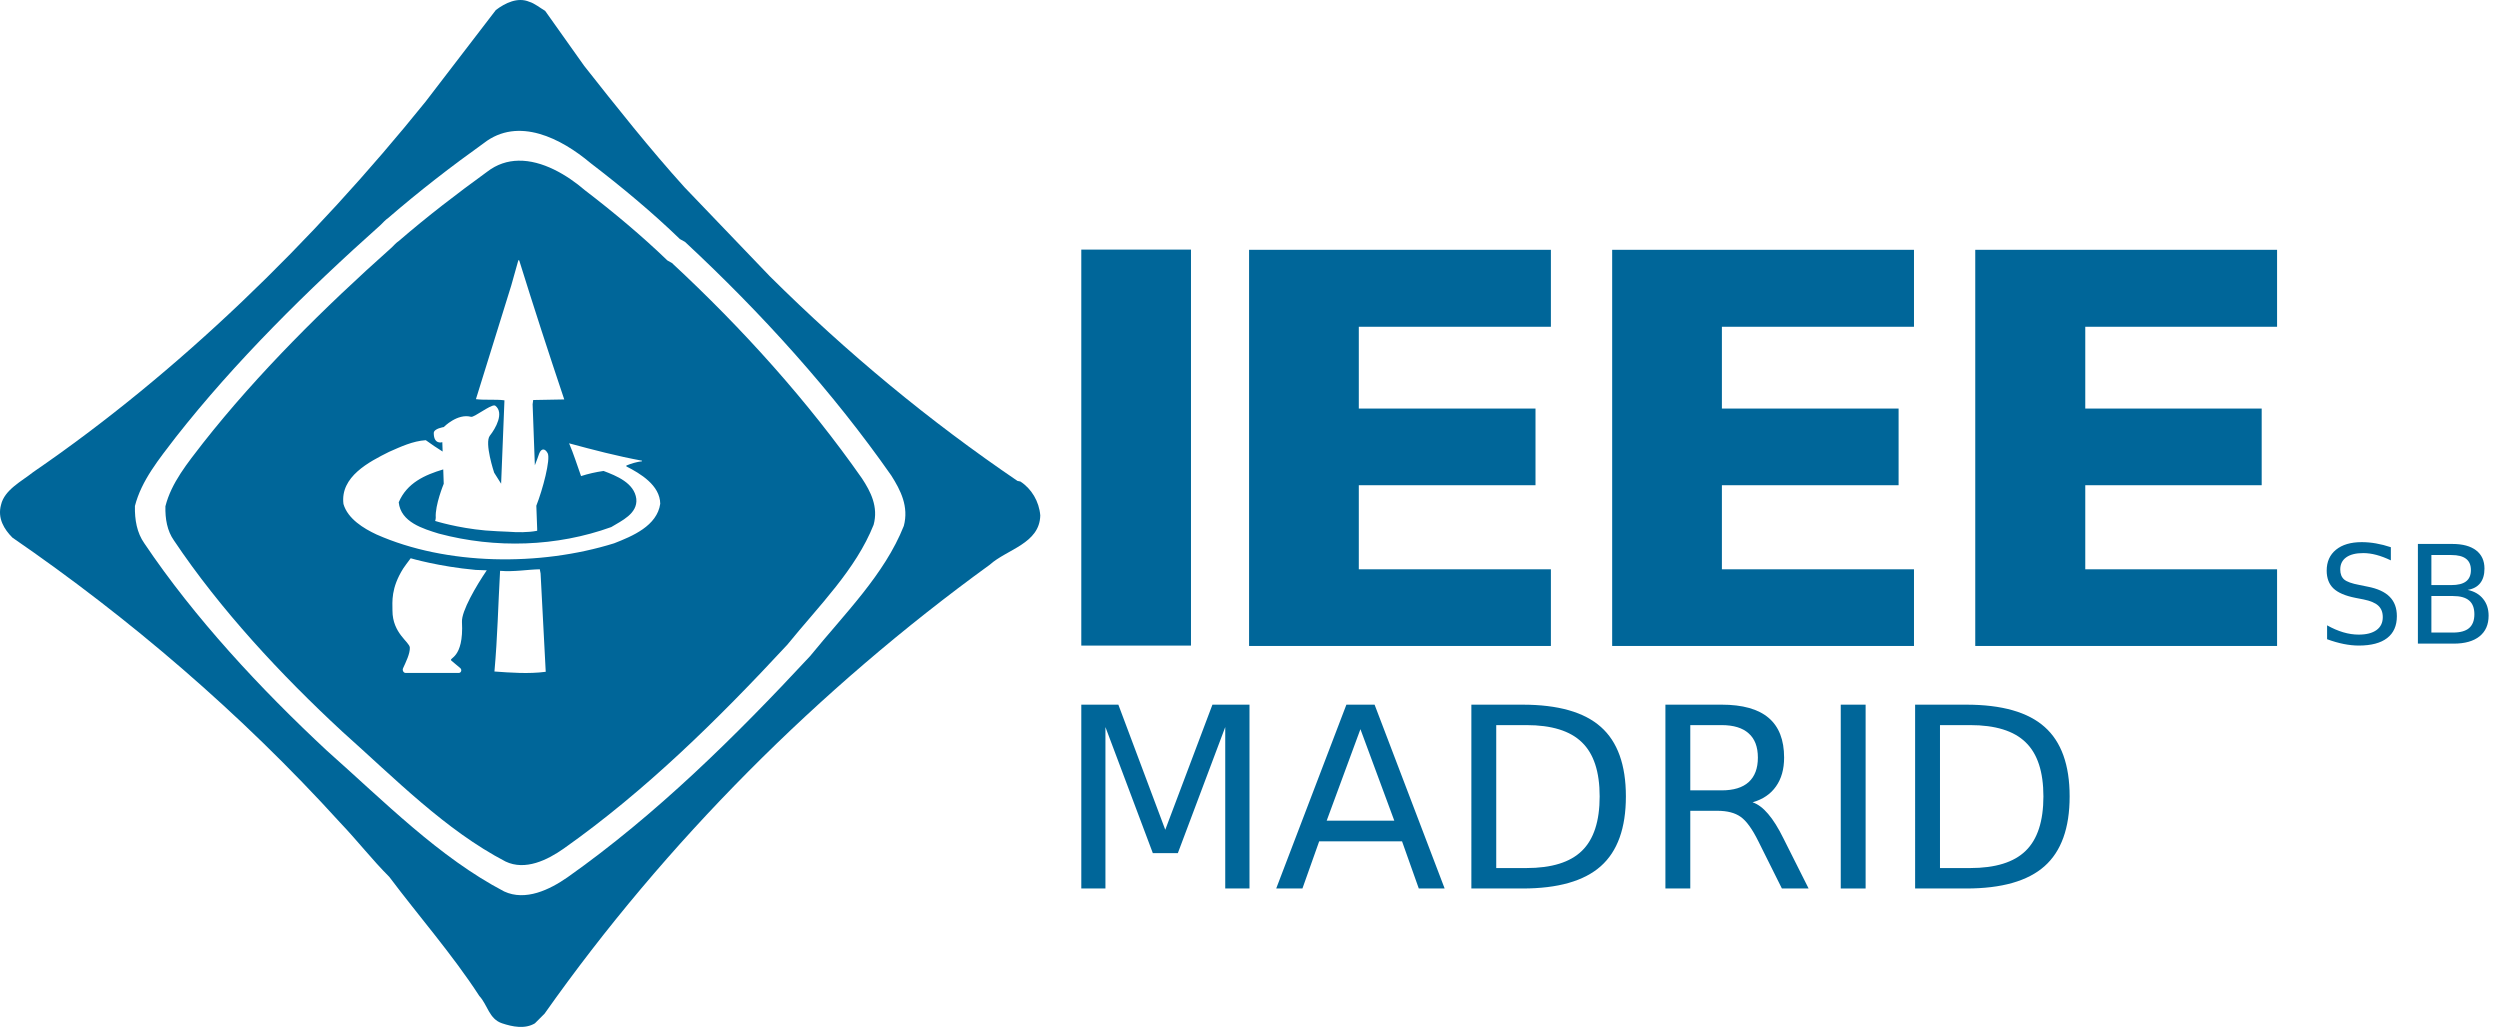 <?xml version="1.0" encoding="UTF-8" standalone="no"?>
<!-- Generator: Adobe Illustrator 19.0.0, SVG Export Plug-In . SVG Version: 6.00 Build 0)  -->

<svg
   xmlns:dc="http://purl.org/dc/elements/1.1/"
   xmlns:cc="http://creativecommons.org/ns#"
   xmlns:rdf="http://www.w3.org/1999/02/22-rdf-syntax-ns#"
   xmlns:svg="http://www.w3.org/2000/svg"
   xmlns="http://www.w3.org/2000/svg"
   xmlns:sodipodi="http://sodipodi.sourceforge.net/DTD/sodipodi-0.dtd"
   xmlns:inkscape="http://www.inkscape.org/namespaces/inkscape"
   version="1.1"
   id="Layer_1"
   x="0px"
   y="0px"
   viewBox="0 0 900 369.692"
   xml:space="preserve"
   sodipodi:docname="logo_ieee_bien.svg"
   width="900"
   height="369.692"
   inkscape:version="0.92.3 (2405546, 2018-03-11)"><defs
   id="defs11691"><mask
     maskUnits="userSpaceOnUse"
     id="mask12931"><g
       id="g12937"><path
         style="display:inline;fill:#ffffff"
         id="path12933"
         class="st1"
         d="m 202.1,260.5 -2.2,-3.5 c 0,0 -3.5,-10.5 -1.5,-13 2,-2.5 5.1,-8 1.9,-10.5 -1.1,-0.9 -7.4,4.2 -8.5,3.9 -4.8,-1.3 -9.6,3.6 -9.6,3.6 0,0 -3.5,0.5 -3.5,2.1 0,4.2 3,3.2 3,3.2 l 0.5,14.6 c 0,0 -3.1,7.5 -2.8,11.9 0.2,3.1 -9.8,15.3 -11.4,17.8 -4.4,7 -3.8,11.7 -3.8,14.8 0,8 6,11 6.1,13 0.1,2.1 -1.4,5.1 -2.4,7.3 -0.3,0.7 0.2,1.6 0.9,1.6 h 18.7 c 0.8,0 1.2,-1.1 0.5,-1.7 -1.2,-1 -2.5,-2.1 -3.1,-2.6 -1.2,-1.1 4.4,-0.5 3.7,-13.6 -0.3,-4.9 8.8,-18.8 11.5,-21.9 2.1,-2.4 2.4,-6.4 3,-6.7 2.9,-1.6 8.6,-6.1 10.6,-9.9 2.3,-4.5 6.2,-18.2 5,-20.7 -0.9,-1.7 -2.2,-1.9 -3,0.1 -0.7,1.8 -3.1,10.8 -8.9,12.7 -2.2,0.8 -3.4,-0.4 -4.7,-2.5 z"
         inkscape:connector-curvature="0" /><path
         sodipodi:nodetypes="cccccc"
         style="fill:#000000;fill-opacity:1"
         d="m 158.261,274.585 c 24.6,10.9 57.4,11.2 83.4,3.1 7.494,-41.375 12.445,-13.813 -1,-5.7 -19.1,6.9 -40.6,7.6 -60.5,2.3 -5.5,-1.7 -13.4,-4 -14.1,-11 14.783,-26.974 -41.406,-4.633 -7.8,11.3 z"
         class="st1"
         id="path12935"
         inkscape:connector-curvature="0" /></g></mask><mask
     maskUnits="userSpaceOnUse"
     id="mask13040"><g
       id="g13050"><path
         style="display:inline;fill:#ffffff"
         id="path13042"
         class="st1"
         d="m 202,290.6 c -0.7,12.4 -0.9,23.9 -2,36.2 5.6,0.4 12,0.9 18,0.1 l -1.8,-34.5 -0.3,-1.6 c -4.5,0.1 -8.9,0.2 -13.9,-0.2 z"
         inkscape:connector-curvature="0" /><g
         id="g13048"><path
           mask="url(#mask12931)"
           inkscape:connector-curvature="0"
           d="m 202.1,260.5 -2.2,-3.5 c 0,0 -3.5,-10.5 -1.5,-13 2,-2.5 5.1,-8 1.9,-10.5 -1.1,-0.9 -7.4,4.2 -8.5,3.9 -4.8,-1.3 -9.6,3.6 -9.6,3.6 0,0 -3.5,0.5 -3.5,2.1 0,4.2 3,3.2 3,3.2 l 0.5,14.6 c 0,0 -3.1,7.5 -2.8,11.9 0.2,3.1 -9.8,15.3 -11.4,17.8 -4.4,7 -3.8,11.7 -3.8,14.8 0,8 6,11 6.1,13 0.1,2.1 -1.4,5.1 -2.4,7.3 -0.3,0.7 0.2,1.6 0.9,1.6 h 18.7 c 0.8,0 1.2,-1.1 0.5,-1.7 -1.2,-1 -2.5,-2.1 -3.1,-2.6 -1.2,-1.1 4.4,-0.5 3.7,-13.6 -0.3,-4.9 8.8,-18.8 11.5,-21.9 2.1,-2.4 2.4,-6.4 3,-6.7 2.9,-1.6 8.6,-6.1 10.6,-9.9 2.3,-4.5 6.2,-18.2 5,-20.7 -0.9,-1.7 -2.2,-1.9 -3,0.1 -0.7,1.8 -3.1,10.8 -8.9,12.7 -2.2,0.8 -3.4,-0.4 -4.7,-2.5 z"
           class="st1"
           id="path13044"
           style="display:inline;fill:#ffffff" /><path
           sodipodi:nodetypes="ccccccccccccccccccc"
           inkscape:connector-curvature="0"
           style="display:inline;fill:#00001a;fill-opacity:1"
           d="m 163,253.736 c -7,3.5 -17.2,8.7 -16,18.3 1.5,5.2 7.1,8.6 11.6,10.7 24.6,10.9 57.4,11.2 83.4,3.1 6.4,-2.5 15.1,-6.1 16.2,-13.9 -0.1,-6.5 -7,-10.6 -11.9,-13.1 v -0.3 c 1.7,-0.7 3.7,-1.3 5.5,-1.5 v -0.2 c -8.7,-1.6 -17.1,-3.8 -25.6,-6.1 1.6,3.7 2.8,7.6 4.2,11.5 2.5,-0.8 5.1,-1.4 7.9,-1.8 4.5,1.7 10.8,4.2 11.5,9.8 0.5,5.2 -5.2,7.7 -8.8,9.9 -19.1,6.9 -40.6,7.6 -60.5,2.3 -5.5,-1.7 -13.4,-4 -14.1,-11 3.9,-9.2 3.974,-11.23 12.374,-13.53 -4.3,-2.8 1.326,-5.17 -2.874,-8.27 -4.6,0.3 -8.8,2.3 -12.9,4.1 z"
           class="st1"
           id="path13046" /></g></g></mask><mask
     maskUnits="userSpaceOnUse"
     id="mask13052"><g
       id="g13062"><path
         style="display:inline;fill:#ffffff"
         id="path13054"
         class="st1"
         d="m 202,290.6 c -0.7,12.4 -0.9,23.9 -2,36.2 5.6,0.4 12,0.9 18,0.1 l -1.8,-34.5 -0.3,-1.6 c -4.5,0.1 -8.9,0.2 -13.9,-0.2 z"
         inkscape:connector-curvature="0" /><g
         id="g13060"><path
           mask="url(#mask12931)"
           inkscape:connector-curvature="0"
           d="m 202.1,260.5 -2.2,-3.5 c 0,0 -3.5,-10.5 -1.5,-13 2,-2.5 5.1,-8 1.9,-10.5 -1.1,-0.9 -7.4,4.2 -8.5,3.9 -4.8,-1.3 -9.6,3.6 -9.6,3.6 0,0 -3.5,0.5 -3.5,2.1 0,4.2 3,3.2 3,3.2 l 0.5,14.6 c 0,0 -3.1,7.5 -2.8,11.9 0.2,3.1 -9.8,15.3 -11.4,17.8 -4.4,7 -3.8,11.7 -3.8,14.8 0,8 6,11 6.1,13 0.1,2.1 -1.4,5.1 -2.4,7.3 -0.3,0.7 0.2,1.6 0.9,1.6 h 18.7 c 0.8,0 1.2,-1.1 0.5,-1.7 -1.2,-1 -2.5,-2.1 -3.1,-2.6 -1.2,-1.1 4.4,-0.5 3.7,-13.6 -0.3,-4.9 8.8,-18.8 11.5,-21.9 2.1,-2.4 2.4,-6.4 3,-6.7 2.9,-1.6 8.6,-6.1 10.6,-9.9 2.3,-4.5 6.2,-18.2 5,-20.7 -0.9,-1.7 -2.2,-1.9 -3,0.1 -0.7,1.8 -3.1,10.8 -8.9,12.7 -2.2,0.8 -3.4,-0.4 -4.7,-2.5 z"
           class="st1"
           id="path13056"
           style="display:inline;fill:#ffffff" /><path
           sodipodi:nodetypes="ccccccccccccccccccc"
           inkscape:connector-curvature="0"
           style="display:inline;fill:#00001a;fill-opacity:1"
           d="m 163,253.736 c -7,3.5 -17.2,8.7 -16,18.3 1.5,5.2 7.1,8.6 11.6,10.7 24.6,10.9 57.4,11.2 83.4,3.1 6.4,-2.5 15.1,-6.1 16.2,-13.9 -0.1,-6.5 -7,-10.6 -11.9,-13.1 v -0.3 c 1.7,-0.7 3.7,-1.3 5.5,-1.5 v -0.2 c -8.7,-1.6 -17.1,-3.8 -25.6,-6.1 1.6,3.7 2.8,7.6 4.2,11.5 2.5,-0.8 5.1,-1.4 7.9,-1.8 4.5,1.7 10.8,4.2 11.5,9.8 0.5,5.2 -5.2,7.7 -8.8,9.9 -19.1,6.9 -40.6,7.6 -60.5,2.3 -5.5,-1.7 -13.4,-4 -14.1,-11 3.9,-9.2 3.974,-11.23 12.374,-13.53 -4.3,-2.8 1.326,-5.17 -2.874,-8.27 -4.6,0.3 -8.8,2.3 -12.9,4.1 z"
           class="st1"
           id="path13058" /></g></g></mask></defs><sodipodi:namedview
   pagecolor="#ffffff"
   bordercolor="#666666"
   borderopacity="1"
   objecttolerance="10"
   gridtolerance="10"
   guidetolerance="10"
   inkscape:pageopacity="0"
   inkscape:pageshadow="2"
   inkscape:window-width="1920"
   inkscape:window-height="1001"
   id="namedview11689"
   showgrid="false"
   inkscape:zoom="0.25"
   inkscape:cx="-245.04308"
   inkscape:cy="993.63929"
   inkscape:window-x="-9"
   inkscape:window-y="-9"
   inkscape:window-maximized="1"
   inkscape:current-layer="layer1"
   fit-margin-top="0"
   fit-margin-left="0"
   fit-margin-right="0"
   fit-margin-bottom="0"
   showguides="false" />
<style
   type="text/css"
   id="style11672">
	.st0{fill:#006699;}
	.st1{fill:#FFFFFF;}
	.st2{fill:none;}
	.st3{font-family:'BaronNeue';}
	.st4{font-size:48px;}
</style>














<g
   inkscape:groupmode="layer"
   id="layer1"
   inkscape:label="Layer 1"
   style="display:inline"
   transform="translate(-2.866,-189.012)"><g
     id="g15446"><g
       id="g13158"><g
         id="g13212"><path
           inkscape:connector-curvature="0"
           d="M 370.186,362.349 369.16,362.144 C 337.47,340.607 307.934,316.199 280.038,288.509 L 249.271,256.408 C 236.759,242.563 224.658,227.282 213.171,212.719 l -14.05,-19.793 c -1.743,-1.026 -3.897,-2.769 -5.743,-3.282 -4.102,-1.743 -8.615,0.41 -11.999,2.974 l -25.332,33.023 c -40.612,50.355 -88.712,97.326 -141.221,133.324 -4.102,3.282 -10.358,6.359 -11.589,11.794 -1.333,4.82 1.128,8.82 4.102,11.794 42.048,28.921 82.251,63.278 117.94,102.557 6.359,6.666 11.486,13.332 17.742,19.588 10.461,13.948 22.768,27.998 32.408,42.869 2.974,3.179 3.487,8.307 8.205,9.845 3.692,1.231 8.205,2.154 11.794,0 l 3.487,-3.487 c 43.484,-61.637 98.66,-116.915 160.296,-161.63 6.153,-5.538 17.947,-7.589 18.153,-17.742 -0.41,-5.025 -3.179,-9.64 -7.179,-12.204 z m -41.946,15.999 c -6.974,17.537 -21.229,31.485 -33.741,46.868 -26.972,29.024 -55.483,57.124 -87.276,79.584 -6.461,4.513 -15.178,8.717 -22.87,5.128 -23.486,-12.307 -43.176,-32.408 -63.79,-50.663 -23.793,-22.152 -47.689,-47.791 -65.739,-74.661 -2.666,-3.795 -3.487,-8.41 -3.384,-13.435 2.359,-9.23 8.717,-16.922 14.666,-24.716 21.332,-27.178 47.381,-52.919 73.841,-76.507 0.615,-0.615 1.743,-1.846 2.666,-2.461 11.281,-9.743 22.562,-18.46 34.459,-26.972 12.409,-9.64 27.895,-1.641 38.356,7.179 10.871,8.307 22.255,17.742 32.203,27.383 l 1.846,1.026 c 27.588,25.639 53.227,54.047 74.251,84.097 3.384,5.333 6.359,11.179 4.513,18.153 z"
           class="st0"
           id="XMLID_110_"
           style="fill:#006699;stroke-width:1.026" /><g
           id="g15424"><path
             style="fill:#006699;stroke-width:1.026"
             d="M 186.639 57.844 C 182.738 57.918 178.891 59.101 175.334 61.857 C 164.463 69.754 154.002 77.754 143.541 86.779 C 142.721 87.292 141.593 88.522 141.08 89.035 C 116.774 110.675 92.775 134.468 73.084 159.492 C 67.546 166.671 61.701 173.748 59.547 182.26 C 59.444 186.772 60.162 191.079 62.623 194.566 C 79.237 219.385 101.287 243.077 123.234 263.383 C 142.207 280.305 160.361 298.867 182 310.148 C 189.076 313.533 197.075 309.635 203.023 305.43 C 232.355 284.713 258.609 258.869 283.428 232.102 C 294.914 217.949 308.043 205.13 314.504 188.926 C 316.247 182.465 313.478 177.029 310.299 172.209 C 290.916 144.519 267.327 118.264 241.893 94.676 L 240.252 93.754 C 231.124 84.934 220.664 76.215 210.613 68.523 C 204.056 62.883 195.22 57.68 186.639 57.844 z M 186.615 93.65 L 186.922 93.754 C 192.152 110.573 197.589 127.289 203.127 143.801 L 191.947 144.006 L 191.742 145.545 L 192.547 167.504 C 193.345 165.599 193.842 163.955 194.102 163.287 C 194.922 161.236 196.255 161.44 197.178 163.184 C 198.242 165.402 195.393 176.197 193.078 182.062 L 193.383 190.361 L 193.383 191.08 C 190.065 191.727 186.253 191.666 182.77 191.412 C 180.552 191.335 178.049 191.216 174.77 190.971 C 164.582 190.064 156.654 187.549 156.654 187.549 C 156.758 187.153 156.899 186.779 156.873 186.361 C 156.565 181.849 159.744 174.158 159.744 174.158 L 159.568 168.986 C 152.933 170.969 146.499 173.847 143.541 180.824 C 144.259 188.003 152.361 190.362 158.002 192.105 C 178.411 197.541 200.46 196.823 220.049 189.746 C 223.741 187.49 229.587 184.927 229.074 179.594 C 228.356 173.851 221.894 171.286 217.279 169.543 C 214.408 169.953 211.742 170.568 209.178 171.389 C 207.742 167.389 206.51 163.388 204.869 159.594 C 213.586 161.953 222.203 164.209 231.125 165.85 L 231.125 166.055 C 229.279 166.26 227.228 166.876 225.484 167.594 L 225.484 167.902 C 230.51 170.466 237.585 174.67 237.688 181.336 C 236.559 189.335 227.638 193.028 221.074 195.592 C 194.409 203.899 160.77 203.591 135.541 192.412 C 130.926 190.258 125.183 186.772 123.645 181.439 C 122.414 171.594 132.876 166.261 140.055 162.672 C 144.26 160.826 148.566 158.774 153.283 158.467 C 155.271 159.934 157.303 161.265 159.348 162.561 L 159.232 159.184 C 159.232 159.184 156.156 160.21 156.156 155.902 C 156.156 154.261 159.744 153.748 159.744 153.748 C 159.744 153.748 164.667 148.723 169.59 150.057 C 170.647 150.345 176.394 145.766 178.037 145.953 C 178.147 145.966 178.238 145.999 178.309 146.057 C 181.59 148.621 178.411 154.262 176.359 156.826 C 174.308 159.39 177.896 170.158 177.896 170.158 L 180.154 173.748 C 180.238 173.883 180.321 174.003 180.404 174.131 L 181.59 144.416 L 181.59 144.109 C 178.411 143.699 174.513 144.107 171.334 143.697 L 184.051 102.777 L 186.615 93.65 z M 147.844 200.975 C 147.854 200.978 157.987 203.973 171.217 205.166 C 172.66 205.233 173.941 205.271 175.238 205.312 C 171.446 210.872 166.074 220.061 166.309 223.898 C 167.026 237.333 161.283 236.718 162.514 237.846 C 163.129 238.358 164.463 239.486 165.693 240.512 C 166.411 241.127 166 242.256 165.18 242.256 L 146.002 242.256 C 145.284 242.256 144.772 241.333 145.08 240.615 C 146.106 238.359 147.644 235.281 147.541 233.127 C 147.438 231.076 141.285 227.999 141.285 219.795 C 141.285 216.616 140.669 211.796 145.182 204.617 C 145.387 204.297 145.727 203.82 146.164 203.227 C 146.601 202.633 147.249 201.766 147.844 200.975 z M 194.328 204.938 L 194.613 206.463 L 196.461 241.846 C 190.308 242.666 183.743 242.152 178 241.742 C 179.128 229.128 179.311 218.217 180.029 205.5 C 182.593 205.705 185.014 205.591 187.371 205.412 C 189.728 205.233 192.021 204.989 194.328 204.938 z "
             transform="translate(2.866,189.012)"
             id="XMLID_103_" /></g><rect
           height="142.554"
           width="39.484"
           class="st0"
           y="278.868"
           x="392.133"
           id="XMLID_127_"
           style="fill:#006699;stroke-width:1.026" /><polygon
           transform="matrix(1.026,0,0,1.026,-24.248,95.599)"
           points="503.2,205.7 503.2,234.4 565.2,234.4 565.2,261.3 503.2,261.3 503.2,290.8 570.6,290.8 570.6,317.7 464.7,317.7 464.7,178.7 570.6,178.7 570.6,205.7 "
           class="st0"
           id="XMLID_126_"
           style="fill:#006699" /><polygon
           transform="matrix(1.026,0,0,1.026,-24.248,95.599)"
           points="630.6,205.7 630.6,234.4 692.6,234.4 692.6,261.3 630.6,261.3 630.6,290.8 698,290.8 698,317.7 592.1,317.7 592.1,178.7 698,178.7 698,205.7 "
           class="st0"
           id="XMLID_125_"
           style="fill:#006699" /><polygon
           transform="matrix(1.026,0,0,1.026,-24.248,95.599)"
           points="758.1,205.7 758.1,234.4 820,234.4 820,261.3 758.1,261.3 758.1,290.8 825.4,290.8 825.4,317.7 719.5,317.7 719.5,178.7 825.4,178.7 825.4,205.7 "
           class="st0"
           id="XMLID_123_"
           style="fill:#006699" /><rect
           height="41.023"
           width="65.636"
           class="st2"
           y="386.245"
           x="837.23"
           id="XMLID_1_"
           style="fill:none;stroke-width:1.026" /><g
           aria-label="SB"
           style="font-size:49.227px;font-family:BaronNeue;fill:#006699;stroke-width:1.026"
           id="XMLID_2_"><path
             inkscape:connector-curvature="0"
             d="m 863.574,386.011 v 4.735 q -2.764,-1.322 -5.216,-1.971 -2.452,-0.649 -4.735,-0.649 -3.966,0 -6.129,1.538 -2.139,1.538 -2.139,4.375 0,2.38 1.418,3.606 1.442,1.202 5.432,1.947 l 2.932,0.601 q 5.432,1.034 8.004,3.654 2.596,2.596 2.596,6.971 0,5.216 -3.509,7.908 -3.485,2.692 -10.24,2.692 -2.548,0 -5.432,-0.577 -2.86,-0.577 -5.937,-1.707 v -5 q 2.957,1.659 5.793,2.5 2.836,0.841 5.577,0.841 4.158,0 6.418,-1.635 2.259,-1.635 2.259,-4.663 0,-2.644 -1.635,-4.134 -1.61,-1.49 -5.312,-2.235 l -2.957,-0.577 q -5.432,-1.082 -7.86,-3.389 -2.428,-2.308 -2.428,-6.418 0,-4.759 3.341,-7.499 3.365,-2.74 9.254,-2.74 2.524,0 5.144,0.457 2.62,0.457 5.36,1.37 z"
             style="font-size:49.227px;font-family:BaronNeue;fill:#006699;stroke-width:1.026"
             id="path13186" /><path
             inkscape:connector-curvature="0"
             d="m 878.164,403.582 v 13.148 h 7.788 q 3.918,0 5.793,-1.61 1.899,-1.635 1.899,-4.976 0,-3.365 -1.899,-4.952 -1.875,-1.61 -5.793,-1.61 z m 0,-14.759 v 10.817 h 7.187 q 3.557,0 5.288,-1.322 1.755,-1.346 1.755,-4.086 0,-2.716 -1.755,-4.062 -1.731,-1.346 -5.288,-1.346 z m -4.855,-3.99 h 12.403 q 5.553,0 8.557,2.308 3.005,2.308 3.005,6.562 0,3.293 -1.538,5.24 -1.538,1.947 -4.519,2.428 3.581,0.769 5.552,3.221 1.995,2.428 1.995,6.081 0,4.807 -3.269,7.427 -3.269,2.62 -9.302,2.62 h -12.884 z"
             style="font-size:49.227px;font-family:BaronNeue;fill:#006699;stroke-width:1.026"
             id="path13188" /></g><g
           aria-label="MADRID"
           style="font-size:90.779px;font-family:BaronNeue;fill:#006699;stroke-width:1.891"
           id="text13143"><path
             inkscape:connector-curvature="0"
             d="m 392.133,442.692 h 13.342 l 16.888,45.035 16.977,-45.035 h 13.342 v 66.178 h -8.732 v -58.111 l -17.065,45.39 h -8.998 l -17.065,-45.39 v 58.111 h -8.688 z"
             style="font-size:90.779px;font-family:BaronNeue;fill:#006699;stroke-width:1.891"
             id="path13173" /><path
             inkscape:connector-curvature="0"
             d="m 492.619,451.512 -12.145,32.934 h 24.335 z m -5.053,-8.821 h 10.151 l 25.221,66.178 h -9.308 l -6.028,-16.977 h -29.831 l -6.028,16.977 h -9.441 z"
             style="font-size:90.779px;font-family:BaronNeue;fill:#006699;stroke-width:1.891"
             id="path13175" /><path
             inkscape:connector-curvature="0"
             d="m 541.511,450.05 v 51.462 h 10.815 q 13.697,0 20.035,-6.206 6.383,-6.206 6.383,-19.592 0,-13.298 -6.383,-19.459 -6.339,-6.206 -20.035,-6.206 z m -8.954,-7.358 h 18.395 q 19.237,0 28.236,8.023 8.998,7.979 8.998,25 0,17.11 -9.042,25.133 -9.042,8.023 -28.191,8.023 h -18.395 z"
             style="font-size:90.779px;font-family:BaronNeue;fill:#006699;stroke-width:1.891"
             id="path13177" /><path
             inkscape:connector-curvature="0"
             d="m 633.797,477.842 q 2.881,0.975 5.585,4.167 2.748,3.191 5.496,8.777 l 9.087,18.085 h -9.619 l -8.466,-16.977 q -3.28,-6.649 -6.383,-8.821 -3.058,-2.172 -8.378,-2.172 h -9.752 v 27.97 h -8.954 v -66.178 h 20.213 q 11.347,0 16.932,4.743 5.585,4.743 5.585,14.317 0,6.25 -2.925,10.372 -2.881,4.122 -8.422,5.718 z M 611.368,450.05 v 23.493 h 11.259 q 6.472,0 9.752,-2.97 3.324,-3.014 3.324,-8.821 0,-5.807 -3.324,-8.732 -3.28,-2.97 -9.752,-2.97 z"
             style="font-size:90.779px;font-family:BaronNeue;fill:#006699;stroke-width:1.891"
             id="path13179" /><path
             inkscape:connector-curvature="0"
             d="m 665.534,442.692 h 8.954 v 66.178 h -8.954 z"
             style="font-size:90.779px;font-family:BaronNeue;fill:#006699;stroke-width:1.891"
             id="path13181" /><path
             inkscape:connector-curvature="0"
             d="m 701.261,450.05 v 51.462 h 10.815 q 13.697,0 20.035,-6.206 6.383,-6.206 6.383,-19.592 0,-13.298 -6.383,-19.459 -6.339,-6.206 -20.035,-6.206 z m -8.954,-7.358 h 18.395 q 19.237,0 28.236,8.023 8.998,7.979 8.998,25 0,17.11 -9.042,25.133 -9.042,8.023 -28.191,8.023 h -18.395 z"
             style="font-size:90.779px;font-family:BaronNeue;fill:#006699;stroke-width:1.891"
             id="path13183" /></g></g></g></g></g><g
   inkscape:groupmode="layer"
   id="layer2"
   inkscape:label="Layer 2"
   style="display:inline"
   transform="translate(-2.866,-189.012)" /></svg>
